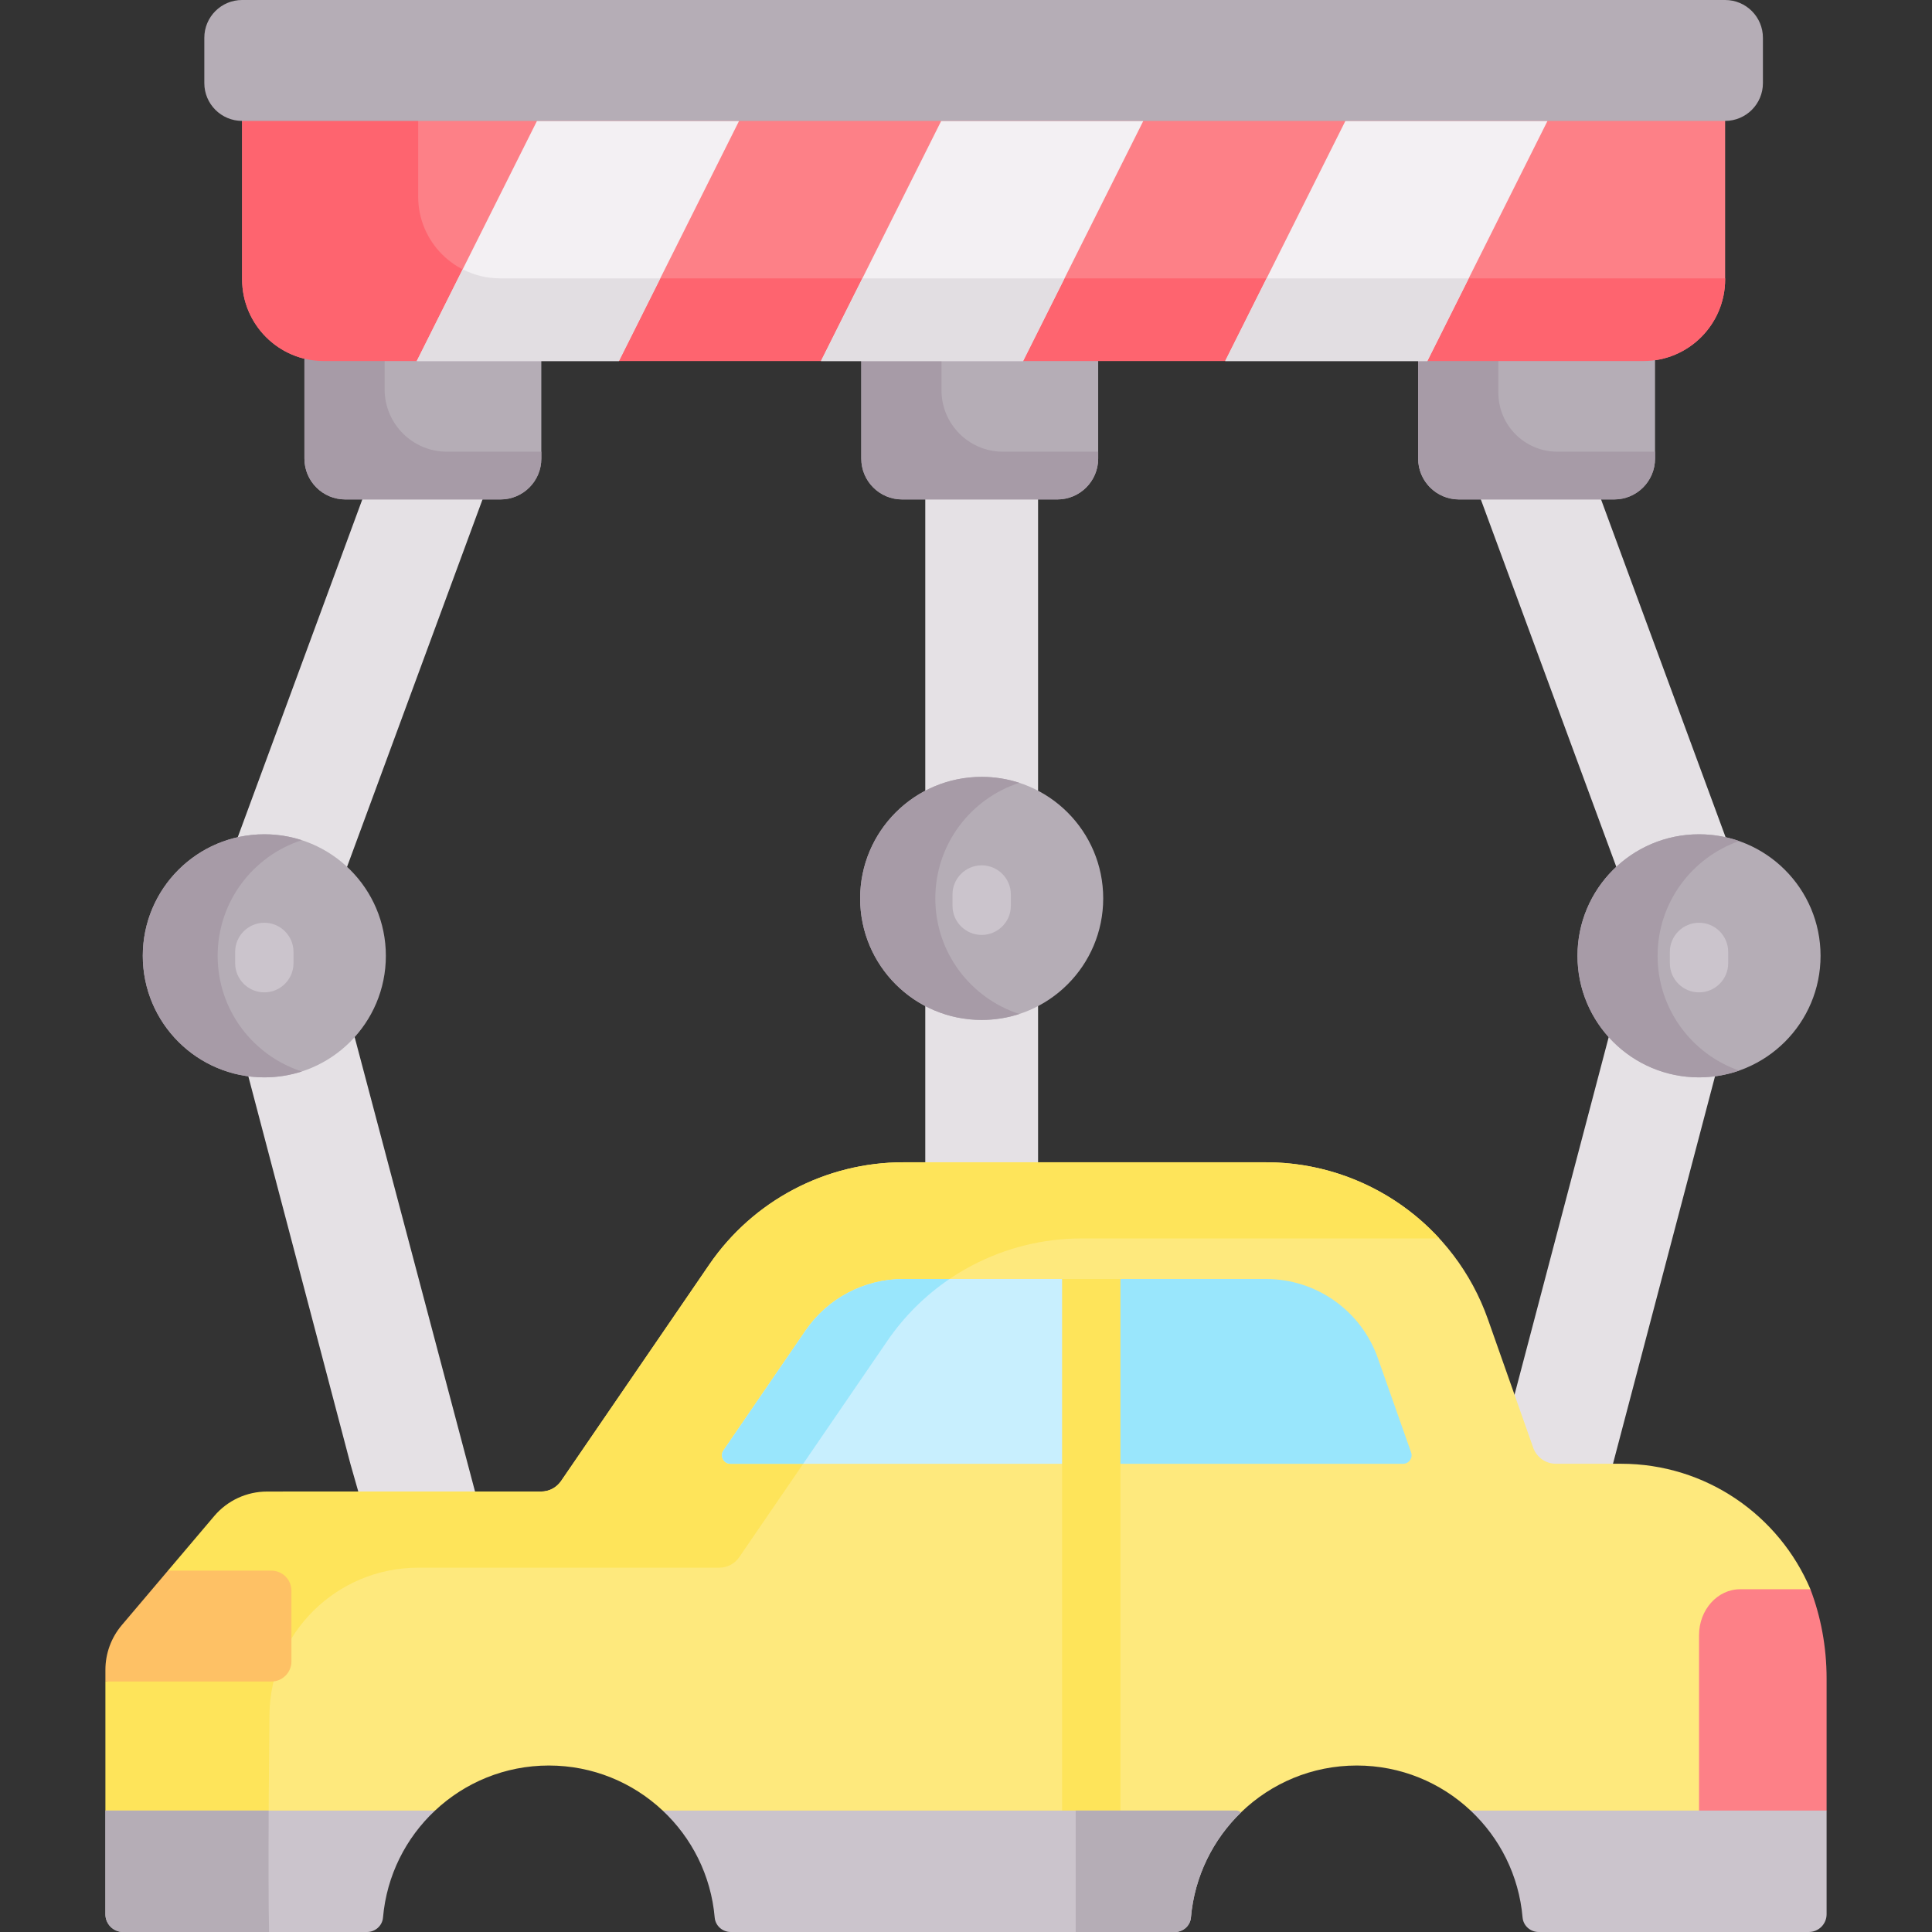 <svg id="Capa_1" enable-background="new 0 0 496.63 496.63" height="512" viewBox="0 0 496.63 496.63" width="512" xmlns="http://www.w3.org/2000/svg"><rect x="0" y="0" width="496.63" height="496.63" fill="#333333" stroke="none"/><g><g><path d="m414.625 376.272 26.231-99.609 10.787-36.077-27.719-8.484-10.401 34.495-24.209 91.93-18.083 59.899 30.738 10.154z" fill="#e5e1e5"/></g><g><path d="m91.167 266.597 30.942 116.814 13.221 40.555-28.692 10.495-16.573-58.189-26.231-99.609-7.887-30.963 28.683-6.942z" fill="#e5e1e5"/></g><path d="m62.235 13.08v58.7c0 11.62 9.41 21.03 21.02 21.03h6.878l5.506-10.581h312.644l-1.78 10.581h15.932c11.61 0 21.02-9.41 21.02-21.03v-58.7z" fill="#fd8087"/><g fill="#e5e1e5"><path d="m411.558 128.384 32.02 86.834 6.597 18.03-24.411 16.959-10.286-27.386-34.824-94.437-9.107-22.329 29.806-8.479z"/><path d="m237.847 101.911h28.995v244.047h-28.995z"/><path d="m124.035 128.384-34.823 94.437-7.864 27.353-30.161-9.812 9.924-25.144 32.021-86.834 8.929-26.473 31.615 5.088z"/></g><g fill="#b5adb6"><path d="m282.292 79.808h-60.895v38.077c0 5.798 4.701 10.499 10.499 10.499h39.897c5.798 0 10.499-4.701 10.499-10.499z"/><path d="m139.149 79.808h-60.895v38.077c0 5.798 4.701 10.499 10.499 10.499h39.897c5.798 0 10.499-4.701 10.499-10.499z"/><path d="m364.541 79.808h60.895v38.077c0 5.798-4.701 10.499-10.499 10.499h-39.897c-5.799 0-10.499-4.701-10.499-10.499z"/></g><g fill="#a79ba7"><path d="m257.805 116.108c-8.72 0-15.789-7.069-15.789-15.789v-20.511h-20.618v38.077c0 5.799 4.701 10.499 10.499 10.499h39.896c5.798 0 10.499-4.701 10.499-10.499v-1.777z"/><path d="m114.886 116.108c-8.844 0-16.014-7.17-16.014-16.014v-20.286h-20.618v38.077c0 5.799 4.701 10.499 10.499 10.499h39.896c5.799 0 10.499-4.701 10.499-10.499v-1.777z"/><path d="m400.327 116.108c-8.377 0-15.168-6.791-15.168-15.168v-21.132h-20.618v38.077c0 5.799 4.701 10.499 10.499 10.499h39.896c5.799 0 10.499-4.701 10.499-10.499v-1.777z"/></g><g><circle cx="252.345" cy="230.939" fill="#b5adb6" r="31.241"/><path d="m240.426 230.939c0-13.881 9.075-25.643 21.599-29.713-3.043-.989-6.307-1.529-9.68-1.529-17.254 0-31.241 13.987-31.241 31.241s13.987 31.241 31.241 31.241c3.373 0 6.637-.54 9.68-1.529-12.524-4.068-21.599-15.83-21.599-29.711z" fill="#a79ba7"/><g><path d="m252.345 240.328c-4.143 0-7.5-3.358-7.5-7.5v-2.889c0-4.142 3.357-7.5 7.5-7.5s7.5 3.358 7.5 7.5v2.889c0 4.142-3.358 7.5-7.5 7.5z" fill="#cbc4cc"/></g><circle cx="436.742" cy="245.7" fill="#b5adb6" r="31.241"/><path d="m426.093 245.7c0-13.645 8.769-25.243 20.963-29.499-3.225-1.126-6.704-1.742-10.313-1.742-17.254 0-31.241 13.987-31.241 31.241s13.987 31.241 31.241 31.241c3.609 0 7.085-.615 10.31-1.741-12.195-4.256-20.96-15.855-20.96-29.5z" fill="#a79ba7"/><g><path d="m436.742 255.089c-4.143 0-7.5-3.358-7.5-7.5v-2.889c0-4.142 3.357-7.5 7.5-7.5s7.5 3.358 7.5 7.5v2.889c0 4.142-3.357 7.5-7.5 7.5z" fill="#cbc4cc"/></g><circle cx="67.947" cy="245.7" fill="#b5adb6" r="31.241"/><path d="m55.947 245.7c0-13.896 9.081-25.671 21.626-29.729-3.031-.98-6.268-1.513-9.626-1.513-17.254 0-31.241 13.987-31.241 31.241s13.987 31.241 31.241 31.241c3.358 0 6.605-.534 9.636-1.514-12.545-4.057-21.636-15.83-21.636-29.726z" fill="#a79ba7"/><g><path d="m67.947 255.089c-4.143 0-7.5-3.358-7.5-7.5v-2.889c0-4.142 3.357-7.5 7.5-7.5s7.5 3.358 7.5 7.5v2.889c0 4.142-3.357 7.5-7.5 7.5z" fill="#cbc4cc"/></g><g id="XMLID_162_"><g><path d="m128.513 71.552c-11.61 0-21.02-9.41-21.02-21.03v-37.442h-45.258v58.7c0 11.62 9.41 21.03 21.02 21.03h23.88l11.489-10.181 37.941 2.774 2.521 7.407h51.95l11.574-12.308 35.082 2.547 5.293 9.761h51.96l13.511-11.672 36.086 1.283 2.354 10.389h55.54c11.61 0 21.02-9.41 21.02-21.03v-.227h-314.943z" fill="#fe646f"/><path d="m189.985 31.08-30.9 61.73h-51.95l30.9-61.73z" fill="#f3f0f3"/></g></g></g><path d="m416.696 376.265h-16.74c-2.63 0-4.97-1.66-5.84-4.13l-11.63-32.99c-8.53-24.2-31.4-40.38-57.05-40.38h-93.21c-19.96 0-38.63 9.84-49.91 26.31l-38.1 55.64c-1.16 1.68-3.07 2.69-5.12 2.69h-66.372l-1.922 6.931-18.5 24.29-4.17 64.751-8.708 1.233 1.045 1.289h47.649l15.013-13.925 8.706-2.568c7.66-7.18 17.94-11.57 29.25-11.57s21.6 4.39 29.25 11.57l33.832 7.478h94.954l19.934-7.048c7.7-7.43 18.17-12 29.71-12 11.31 0 21.6 4.39 29.25 11.57l49.364 7.586 30.982-5.576.873-41.034 6.14-17.862c-8.028-18.955-26.802-32.255-48.68-32.255z" fill="#fee97d"/><g><path d="m69.266 440.784c.222-20.944 17.266-37.8 38.211-37.8h77.418c2.05 0 3.96-1.01 5.12-2.69l38.1-55.64c11.28-16.47 29.95-26.31 49.91-26.31l91.969.003c-11.224-12.211-27.264-19.577-44.559-19.577h-93.21c-19.96 0-38.63 9.84-49.91 26.31l-38.1 55.64c-1.16 1.68-3.07 2.69-5.12 2.69h-70.45c-5.23 0-10.18 2.3-13.56 6.28l-11.91 14.05 7.83 22.338-23.91 6.162v33.17l13.373 16.493h28.559c-.023-12.075.093-27.281.239-41.119z" fill="#fee45a"/></g><path d="m277.606 334.894-4.592-6.124h-40.79c-10.07 0-19.47 4.95-25.16 13.26l-21.11 30.82c-.99 1.45.05 3.42 1.81 3.42h92.75v-43.087z" fill="#c8effe"/><path d="m228.117 344.65c4.341-6.338 9.779-11.689 15.96-15.88h-11.852c-10.07 0-19.47 4.95-25.16 13.26l-21.11 30.82c-.99 1.45.05 3.42 1.81 3.42h18.7z" fill="#99e6fc"/><path d="m362.735 373.359-8.55-24.24c-4.29-12.2-15.82-20.35-28.75-20.35h-37.42l-4.561 12.639-2.939.356v34.504h80.16c1.5.002 2.56-1.489 2.06-2.909z" fill="#99e6fc"/><path d="m273.015 328.77h15v166.238h-15z" fill="#fee45a"/><path d="m318.015 465.41 1.04.43c-7.22 6.97-12 16.46-12.92 27.07-.18 2.11-1.99 3.72-4.12 3.72h-114.18c-2.13 0-3.94-1.61-4.12-3.72-.94-10.83-5.9-20.5-13.38-27.5z" fill="#cbc4cc"/><path d="m276.512 465.409v31.22h25.503c2.13 0 3.94-1.61 4.12-3.72.92-10.61 5.7-20.1 12.92-27.07l-1.04-.43z" fill="#b5adb6"/><path d="m74.915 408.9v18.18c0 2.85-2.31 5.16-5.15 5.16h-42.67v-3c0-4.21 1.49-8.28 4.21-11.49l11.87-14.01h26.59c2.84 0 5.15 2.31 5.15 5.16z" fill="#fec165"/><path d="m469.535 465.409v-33.951c0-8.133-1.48-15.887-4.16-22.939h-18.04c-5.85 0-10.59 5.292-10.59 11.81v49.711h27.7z" fill="#fd8087"/><path d="m469.535 465.41v26.66c0 2.52-2.05 4.56-4.56 4.56h-69.47c-2.12 0-3.93-1.61-4.12-3.72-.93-10.82-5.88-20.49-13.37-27.5z" fill="#cbc4cc"/><path d="m27.095 465.41h84.74c-7.48 7-12.44 16.67-13.38 27.5-.18 2.11-1.99 3.72-4.11 3.72h-62.69c-2.52 0-4.56-2.04-4.56-4.56z" fill="#cbc4cc"/><path d="m397.795 31.08-30.9 61.73h-51.95l30.9-61.73z" fill="#f3f0f3"/><path d="m293.895 31.08-30.91 61.73h-51.95l30.91-61.73z" fill="#f3f0f3"/><path d="m128.513 71.552c-3.452 0-6.701-.848-9.574-2.323l-11.803 23.58h51.95l10.641-21.257z" fill="#e2dee2"/><path d="m221.679 71.552-10.644 21.258h51.95l10.644-21.258z" fill="#e2dee2"/><path d="m325.586 71.552-10.641 21.258h51.95l10.641-21.258z" fill="#e2dee2"/><path d="m443.455 31.079h-381.221c-5.364 0-9.712-4.348-9.712-9.712v-11.655c.001-5.364 4.349-9.712 9.712-9.712h381.221c5.364 0 9.712 4.348 9.712 9.712v11.656c0 5.363-4.348 9.711-9.712 9.711z" fill="#b5adb6"/><path d="m69.065 465.409h-41.97v26.66c0 2.52 2.04 4.56 4.56 4.56h37.514c-.163-7.211-.172-18.703-.104-31.22z" fill="#b5adb6"/></g></svg>
